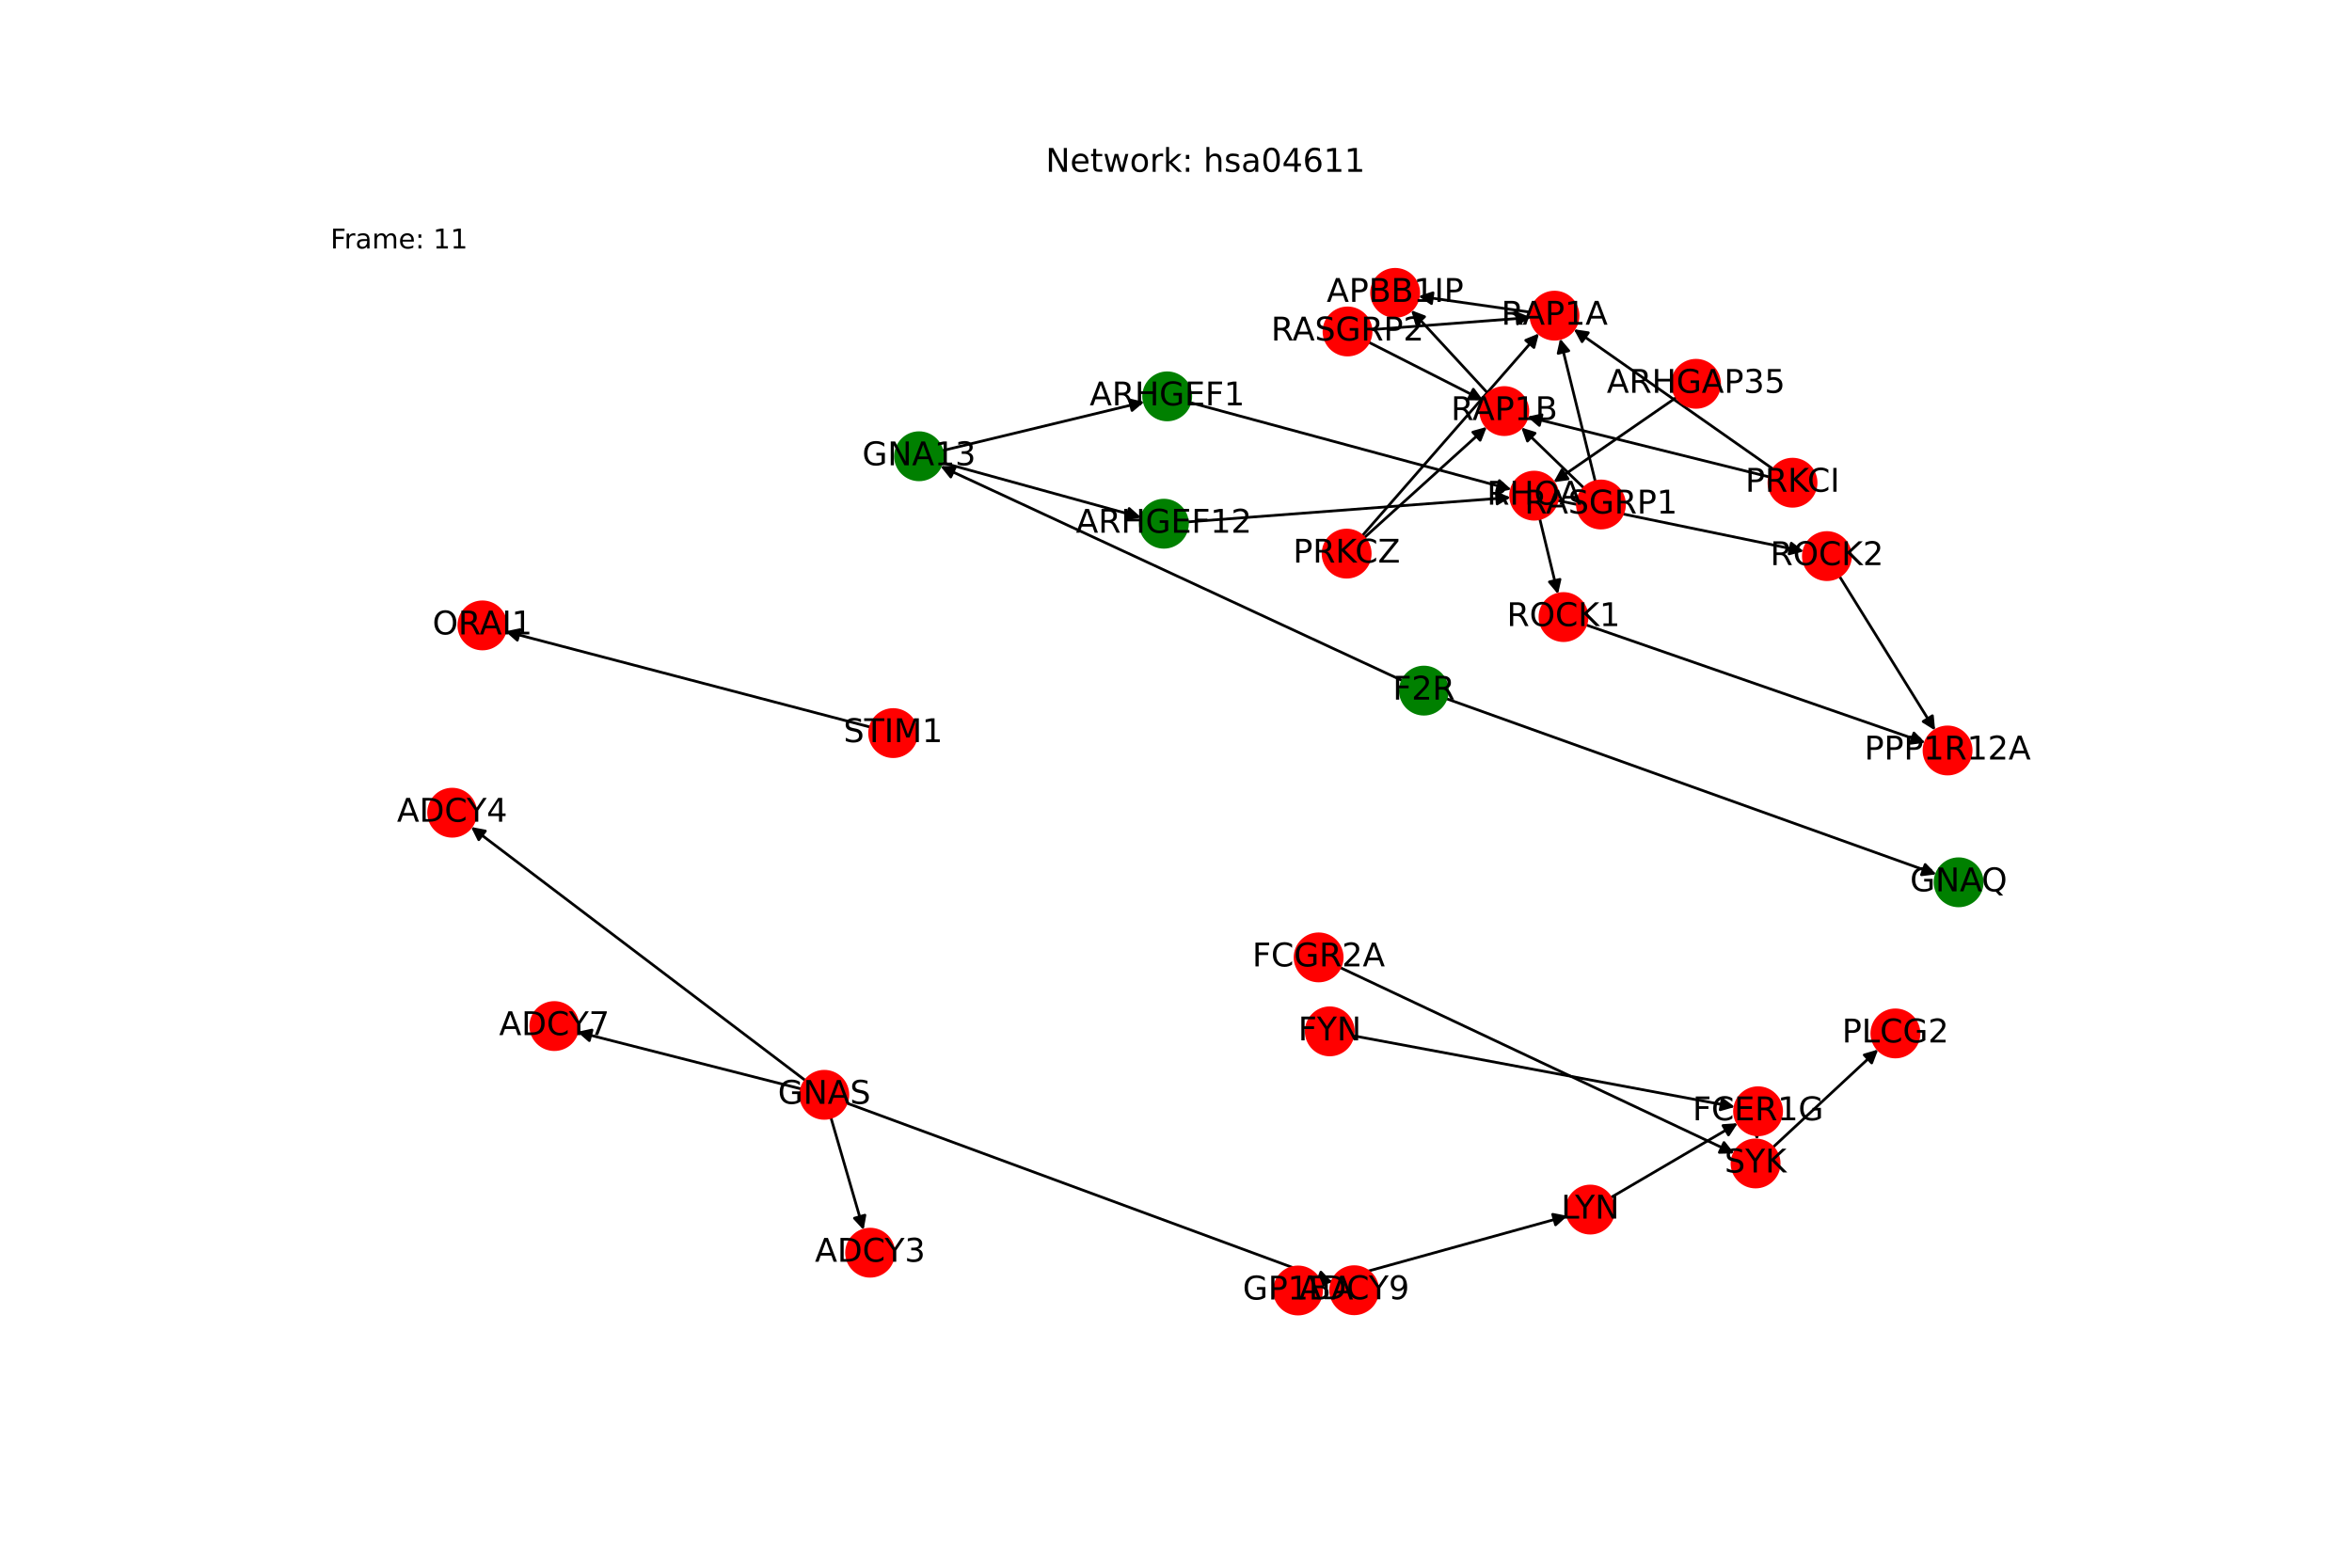 <?xml version="1.0" encoding="utf-8" standalone="no"?>
<!DOCTYPE svg PUBLIC "-//W3C//DTD SVG 1.1//EN"
  "http://www.w3.org/Graphics/SVG/1.1/DTD/svg11.dtd">
<!-- Created with matplotlib (https://matplotlib.org/) -->
<svg height="576pt" version="1.1" viewBox="0 0 864 576" width="864pt" xmlns="http://www.w3.org/2000/svg" xmlns:xlink="http://www.w3.org/1999/xlink">
 <defs>
  <style type="text/css">*{stroke-linecap:butt;stroke-linejoin:round;}</style>
 </defs>
 <g id="figure_1">
  <g id="patch_1">
   <path d="M 0 576 
L 864 576 
L 864 0 
L 0 0 
z
" style="fill:#ffffff;"/>
  </g>
  <g id="axes_1">
   <g id="patch_2">
    <path clip-path="url(#p77ef8eb1f1)" d="M 346.034 165.607 
Q 383.19 156.635 419.26 147.925 
" style="fill:none;stroke:#000000;stroke-linecap:round;"/>
    <path clip-path="url(#p77ef8eb1f1)" d="M 414.902 146.92 
L 419.26 147.925 
L 415.841 150.808 
L 414.902 146.92 
z
" style="stroke:#000000;stroke-linecap:round;"/>
   </g>
   <g id="patch_3">
    <path clip-path="url(#p77ef8eb1f1)" d="M 345.96 169.94 
Q 382.581 180.031 418.125 189.825 
" style="fill:none;stroke:#000000;stroke-linecap:round;"/>
    <path clip-path="url(#p77ef8eb1f1)" d="M 414.8 186.834 
L 418.125 189.825 
L 413.737 190.69 
L 414.8 186.834 
z
" style="stroke:#000000;stroke-linecap:round;"/>
   </g>
   <g id="patch_4">
    <path clip-path="url(#p77ef8eb1f1)" d="M 565.603 190.533 
Q 568.959 204.42 572.053 217.221 
" style="fill:none;stroke:#000000;stroke-linecap:round;"/>
    <path clip-path="url(#p77ef8eb1f1)" d="M 573.058 212.864 
L 572.053 217.221 
L 569.17 213.803 
L 573.058 212.864 
z
" style="stroke:#000000;stroke-linecap:round;"/>
   </g>
   <g id="patch_5">
    <path clip-path="url(#p77ef8eb1f1)" d="M 572.053 183.869 
Q 617.344 193.222 661.541 202.349 
" style="fill:none;stroke:#000000;stroke-linecap:round;"/>
    <path clip-path="url(#p77ef8eb1f1)" d="M 658.028 199.581 
L 661.541 202.349 
L 657.219 203.499 
L 658.028 199.581 
z
" style="stroke:#000000;stroke-linecap:round;"/>
   </g>
   <g id="patch_6">
    <path clip-path="url(#p77ef8eb1f1)" d="M 305.215 410.573 
Q 311.222 431.26 316.916 450.872 
" style="fill:none;stroke:#000000;stroke-linecap:round;"/>
    <path clip-path="url(#p77ef8eb1f1)" d="M 317.722 446.473 
L 316.916 450.872 
L 313.88 447.589 
L 317.722 446.473 
z
" style="stroke:#000000;stroke-linecap:round;"/>
   </g>
   <g id="patch_7">
    <path clip-path="url(#p77ef8eb1f1)" d="M 295.898 397.023 
Q 234.454 350.432 173.901 304.516 
" style="fill:none;stroke:#000000;stroke-linecap:round;"/>
    <path clip-path="url(#p77ef8eb1f1)" d="M 175.879 308.526 
L 173.901 304.516 
L 178.296 305.339 
L 175.879 308.526 
z
" style="stroke:#000000;stroke-linecap:round;"/>
   </g>
   <g id="patch_8">
    <path clip-path="url(#p77ef8eb1f1)" d="M 294.408 400.119 
Q 253.216 389.627 213.107 379.411 
" style="fill:none;stroke:#000000;stroke-linecap:round;"/>
    <path clip-path="url(#p77ef8eb1f1)" d="M 216.489 382.337 
L 213.107 379.411 
L 217.477 378.461 
L 216.489 382.337 
z
" style="stroke:#000000;stroke-linecap:round;"/>
   </g>
   <g id="patch_9">
    <path clip-path="url(#p77ef8eb1f1)" d="M 310.924 405.253 
Q 400.13 438.156 488.287 470.673 
" style="fill:none;stroke:#000000;stroke-linecap:round;"/>
    <path clip-path="url(#p77ef8eb1f1)" d="M 485.226 467.412 
L 488.287 470.673 
L 483.842 471.165 
L 485.226 467.412 
z
" style="stroke:#000000;stroke-linecap:round;"/>
   </g>
   <g id="patch_10">
    <path clip-path="url(#p77ef8eb1f1)" d="M 319.726 267.159 
Q 252.66 249.571 186.675 232.267 
" style="fill:none;stroke:#000000;stroke-linecap:round;"/>
    <path clip-path="url(#p77ef8eb1f1)" d="M 190.037 235.217 
L 186.675 232.267 
L 191.052 231.347 
L 190.037 235.217 
z
" style="stroke:#000000;stroke-linecap:round;"/>
   </g>
   <g id="patch_11">
    <path clip-path="url(#p77ef8eb1f1)" d="M 485.166 471.842 
Q 530.5 459.289 574.757 447.034 
" style="fill:none;stroke:#000000;stroke-linecap:round;"/>
    <path clip-path="url(#p77ef8eb1f1)" d="M 570.368 446.174 
L 574.757 447.034 
L 571.435 450.029 
L 570.368 446.174 
z
" style="stroke:#000000;stroke-linecap:round;"/>
   </g>
   <g id="patch_12">
    <path clip-path="url(#p77ef8eb1f1)" d="M 645.411 416.949 
Q 645.366 417.888 645.375 417.711 
" style="fill:none;stroke:#000000;stroke-linecap:round;"/>
    <path clip-path="url(#p77ef8eb1f1)" d="M 647.563 413.811 
L 645.375 417.711 
L 643.568 413.62 
L 647.563 413.811 
z
" style="stroke:#000000;stroke-linecap:round;"/>
   </g>
   <g id="patch_13">
    <path clip-path="url(#p77ef8eb1f1)" d="M 591.659 440.043 
Q 615.004 426.363 637.384 413.248 
" style="fill:none;stroke:#000000;stroke-linecap:round;"/>
    <path clip-path="url(#p77ef8eb1f1)" d="M 632.922 413.545 
L 637.384 413.248 
L 634.944 416.996 
L 632.922 413.545 
z
" style="stroke:#000000;stroke-linecap:round;"/>
   </g>
   <g id="patch_14">
    <path clip-path="url(#p77ef8eb1f1)" d="M 496.997 380.533 
Q 567.152 393.623 636.209 406.508 
" style="fill:none;stroke:#000000;stroke-linecap:round;"/>
    <path clip-path="url(#p77ef8eb1f1)" d="M 632.643 403.809 
L 636.209 406.508 
L 631.91 407.741 
L 632.643 403.809 
z
" style="stroke:#000000;stroke-linecap:round;"/>
   </g>
   <g id="patch_15">
    <path clip-path="url(#p77ef8eb1f1)" d="M 651.252 421.578 
Q 670.595 403.59 689.119 386.363 
" style="fill:none;stroke:#000000;stroke-linecap:round;"/>
    <path clip-path="url(#p77ef8eb1f1)" d="M 684.827 387.622 
L 689.119 386.363 
L 687.551 390.551 
L 684.827 387.622 
z
" style="stroke:#000000;stroke-linecap:round;"/>
   </g>
   <g id="patch_16">
    <path clip-path="url(#p77ef8eb1f1)" d="M 492.231 355.463 
Q 564.653 389.622 636.063 423.305 
" style="fill:none;stroke:#000000;stroke-linecap:round;"/>
    <path clip-path="url(#p77ef8eb1f1)" d="M 633.299 419.789 
L 636.063 423.305 
L 631.592 423.407 
L 633.299 419.789 
z
" style="stroke:#000000;stroke-linecap:round;"/>
   </g>
   <g id="patch_17">
    <path clip-path="url(#p77ef8eb1f1)" d="M 615.903 145.944 
Q 593.299 161.568 571.615 176.556 
" style="fill:none;stroke:#000000;stroke-linecap:round;"/>
    <path clip-path="url(#p77ef8eb1f1)" d="M 576.043 175.927 
L 571.615 176.556 
L 573.768 172.636 
L 576.043 175.927 
z
" style="stroke:#000000;stroke-linecap:round;"/>
   </g>
   <g id="patch_18">
    <path clip-path="url(#p77ef8eb1f1)" d="M 515.215 250.101 
Q 430.342 210.694 346.483 171.759 
" style="fill:none;stroke:#000000;stroke-linecap:round;"/>
    <path clip-path="url(#p77ef8eb1f1)" d="M 349.269 175.257 
L 346.483 171.759 
L 350.954 171.629 
L 349.269 175.257 
z
" style="stroke:#000000;stroke-linecap:round;"/>
   </g>
   <g id="patch_19">
    <path clip-path="url(#p77ef8eb1f1)" d="M 531.217 256.669 
Q 621.281 288.961 710.291 320.875 
" style="fill:none;stroke:#000000;stroke-linecap:round;"/>
    <path clip-path="url(#p77ef8eb1f1)" d="M 707.201 317.642 
L 710.291 320.875 
L 705.851 321.408 
L 707.201 317.642 
z
" style="stroke:#000000;stroke-linecap:round;"/>
   </g>
   <g id="patch_20">
    <path clip-path="url(#p77ef8eb1f1)" d="M 586.04 176.955 
Q 579.575 150.671 573.376 125.473 
" style="fill:none;stroke:#000000;stroke-linecap:round;"/>
    <path clip-path="url(#p77ef8eb1f1)" d="M 572.389 129.835 
L 573.376 125.473 
L 576.274 128.879 
L 572.389 129.835 
z
" style="stroke:#000000;stroke-linecap:round;"/>
   </g>
   <g id="patch_21">
    <path clip-path="url(#p77ef8eb1f1)" d="M 581.881 179.343 
Q 570.354 168.203 559.631 157.839 
" style="fill:none;stroke:#000000;stroke-linecap:round;"/>
    <path clip-path="url(#p77ef8eb1f1)" d="M 561.117 162.057 
L 559.631 157.839 
L 563.897 159.181 
L 561.117 162.057 
z
" style="stroke:#000000;stroke-linecap:round;"/>
   </g>
   <g id="patch_22">
    <path clip-path="url(#p77ef8eb1f1)" d="M 503.651 121.127 
Q 533.029 118.883 561.292 116.725 
" style="fill:none;stroke:#000000;stroke-linecap:round;"/>
    <path clip-path="url(#p77ef8eb1f1)" d="M 557.152 115.035 
L 561.292 116.725 
L 557.456 119.023 
L 557.152 115.035 
z
" style="stroke:#000000;stroke-linecap:round;"/>
   </g>
   <g id="patch_23">
    <path clip-path="url(#p77ef8eb1f1)" d="M 502.736 125.709 
Q 523.806 136.414 543.879 146.612 
" style="fill:none;stroke:#000000;stroke-linecap:round;"/>
    <path clip-path="url(#p77ef8eb1f1)" d="M 541.219 143.017 
L 543.879 146.612 
L 539.407 146.583 
L 541.219 143.017 
z
" style="stroke:#000000;stroke-linecap:round;"/>
   </g>
   <g id="patch_24">
    <path clip-path="url(#p77ef8eb1f1)" d="M 562.469 114.754 
Q 541.771 111.794 522.181 108.992 
" style="fill:none;stroke:#000000;stroke-linecap:round;"/>
    <path clip-path="url(#p77ef8eb1f1)" d="M 525.857 111.538 
L 522.181 108.992 
L 526.423 107.578 
L 525.857 111.538 
z
" style="stroke:#000000;stroke-linecap:round;"/>
   </g>
   <g id="patch_25">
    <path clip-path="url(#p77ef8eb1f1)" d="M 546.72 144.676 
Q 532.548 129.324 519.134 114.793 
" style="fill:none;stroke:#000000;stroke-linecap:round;"/>
    <path clip-path="url(#p77ef8eb1f1)" d="M 520.378 119.089 
L 519.134 114.793 
L 523.317 116.376 
L 520.378 119.089 
z
" style="stroke:#000000;stroke-linecap:round;"/>
   </g>
   <g id="patch_26">
    <path clip-path="url(#p77ef8eb1f1)" d="M 437.131 147.893 
Q 496.169 163.873 554.128 179.562 
" style="fill:none;stroke:#000000;stroke-linecap:round;"/>
    <path clip-path="url(#p77ef8eb1f1)" d="M 550.79 176.586 
L 554.128 179.562 
L 549.744 180.447 
L 550.79 176.586 
z
" style="stroke:#000000;stroke-linecap:round;"/>
   </g>
   <g id="patch_27">
    <path clip-path="url(#p77ef8eb1f1)" d="M 436.19 191.768 
Q 495.562 187.269 553.82 182.856 
" style="fill:none;stroke:#000000;stroke-linecap:round;"/>
    <path clip-path="url(#p77ef8eb1f1)" d="M 549.681 181.164 
L 553.82 182.856 
L 549.983 185.152 
L 549.681 181.164 
z
" style="stroke:#000000;stroke-linecap:round;"/>
   </g>
   <g id="patch_28">
    <path clip-path="url(#p77ef8eb1f1)" d="M 582.535 229.568 
Q 644.895 251.234 706.198 272.533 
" style="fill:none;stroke:#000000;stroke-linecap:round;"/>
    <path clip-path="url(#p77ef8eb1f1)" d="M 703.076 269.331 
L 706.198 272.533 
L 701.763 273.11 
L 703.076 269.331 
z
" style="stroke:#000000;stroke-linecap:round;"/>
   </g>
   <g id="patch_29">
    <path clip-path="url(#p77ef8eb1f1)" d="M 675.683 211.686 
Q 693.274 240.033 710.276 267.43 
" style="fill:none;stroke:#000000;stroke-linecap:round;"/>
    <path clip-path="url(#p77ef8eb1f1)" d="M 709.867 262.977 
L 710.276 267.43 
L 706.468 265.086 
L 709.867 262.977 
z
" style="stroke:#000000;stroke-linecap:round;"/>
   </g>
   <g id="patch_30">
    <path clip-path="url(#p77ef8eb1f1)" d="M 500.383 196.89 
Q 532.865 159.696 564.611 123.343 
" style="fill:none;stroke:#000000;stroke-linecap:round;"/>
    <path clip-path="url(#p77ef8eb1f1)" d="M 560.473 125.041 
L 564.611 123.343 
L 563.486 127.672 
L 560.473 125.041 
z
" style="stroke:#000000;stroke-linecap:round;"/>
   </g>
   <g id="patch_31">
    <path clip-path="url(#p77ef8eb1f1)" d="M 501.108 197.606 
Q 523.642 177.227 545.347 157.597 
" style="fill:none;stroke:#000000;stroke-linecap:round;"/>
    <path clip-path="url(#p77ef8eb1f1)" d="M 541.038 158.797 
L 545.347 157.597 
L 543.722 161.763 
L 541.038 158.797 
z
" style="stroke:#000000;stroke-linecap:round;"/>
   </g>
   <g id="patch_32">
    <path clip-path="url(#p77ef8eb1f1)" d="M 651.389 172.382 
Q 614.759 146.669 579.045 121.599 
" style="fill:none;stroke:#000000;stroke-linecap:round;"/>
    <path clip-path="url(#p77ef8eb1f1)" d="M 581.169 125.534 
L 579.045 121.599 
L 583.468 122.26 
L 581.169 125.534 
z
" style="stroke:#000000;stroke-linecap:round;"/>
   </g>
   <g id="patch_33">
    <path clip-path="url(#p77ef8eb1f1)" d="M 650.074 175.269 
Q 605.537 164.199 562.085 153.399 
" style="fill:none;stroke:#000000;stroke-linecap:round;"/>
    <path clip-path="url(#p77ef8eb1f1)" d="M 565.484 156.305 
L 562.085 153.399 
L 566.449 152.423 
L 565.484 156.305 
z
" style="stroke:#000000;stroke-linecap:round;"/>
   </g>
   <g id="PathCollection_1">
    <defs>
     <path d="M 0 8.66 
C 2.297 8.66 4.5 7.748 6.124 6.124 
C 7.748 4.5 8.66 2.297 8.66 -0 
C 8.66 -2.297 7.748 -4.5 6.124 -6.124 
C 4.5 -7.748 2.297 -8.66 0 -8.66 
C -2.297 -8.66 -4.5 -7.748 -6.124 -6.124 
C -7.748 -4.5 -8.66 -2.297 -8.66 0 
C -8.66 2.297 -7.748 4.5 -6.124 6.124 
C -4.5 7.748 -2.297 8.66 0 8.66 
z
" id="C0_0_0ff97de769"/>
    </defs>
    <g clip-path="url(#p77ef8eb1f1)">
     <use style="fill:#ff0000;stroke:#ff0000;" x="696.277" xlink:href="#C0_0_0ff97de769" y="379.705"/>
    </g>
    <g clip-path="url(#p77ef8eb1f1)">
     <use style="fill:#ff0000;stroke:#ff0000;" x="512.501" xlink:href="#C0_0_0ff97de769" y="107.607"/>
    </g>
    <g clip-path="url(#p77ef8eb1f1)">
     <use style="fill:#ff0000;stroke:#ff0000;" x="177.213" xlink:href="#C0_0_0ff97de769" y="229.786"/>
    </g>
    <g clip-path="url(#p77ef8eb1f1)">
     <use style="fill:#008000;stroke:#008000;" x="719.494" xlink:href="#C0_0_0ff97de769" y="324.175"/>
    </g>
    <g clip-path="url(#p77ef8eb1f1)">
     <use style="fill:#008000;stroke:#008000;" x="337.613" xlink:href="#C0_0_0ff97de769" y="167.64"/>
    </g>
    <g clip-path="url(#p77ef8eb1f1)">
     <use style="fill:#ff0000;stroke:#ff0000;" x="563.569" xlink:href="#C0_0_0ff97de769" y="182.117"/>
    </g>
    <g clip-path="url(#p77ef8eb1f1)">
     <use style="fill:#ff0000;stroke:#ff0000;" x="302.8" xlink:href="#C0_0_0ff97de769" y="402.256"/>
    </g>
    <g clip-path="url(#p77ef8eb1f1)">
     <use style="fill:#ff0000;stroke:#ff0000;" x="328.102" xlink:href="#C0_0_0ff97de769" y="269.355"/>
    </g>
    <g clip-path="url(#p77ef8eb1f1)">
     <use style="fill:#ff0000;stroke:#ff0000;" x="476.821" xlink:href="#C0_0_0ff97de769" y="474.153"/>
    </g>
    <g clip-path="url(#p77ef8eb1f1)">
     <use style="fill:#ff0000;stroke:#ff0000;" x="645.824" xlink:href="#C0_0_0ff97de769" y="408.302"/>
    </g>
    <g clip-path="url(#p77ef8eb1f1)">
     <use style="fill:#ff0000;stroke:#ff0000;" x="584.183" xlink:href="#C0_0_0ff97de769" y="444.423"/>
    </g>
    <g clip-path="url(#p77ef8eb1f1)">
     <use style="fill:#ff0000;stroke:#ff0000;" x="488.484" xlink:href="#C0_0_0ff97de769" y="378.944"/>
    </g>
    <g clip-path="url(#p77ef8eb1f1)">
     <use style="fill:#ff0000;stroke:#ff0000;" x="644.909" xlink:href="#C0_0_0ff97de769" y="427.477"/>
    </g>
    <g clip-path="url(#p77ef8eb1f1)">
     <use style="fill:#ff0000;stroke:#ff0000;" x="484.396" xlink:href="#C0_0_0ff97de769" y="351.767"/>
    </g>
    <g clip-path="url(#p77ef8eb1f1)">
     <use style="fill:#ff0000;stroke:#ff0000;" x="623.027" xlink:href="#C0_0_0ff97de769" y="141.02"/>
    </g>
    <g clip-path="url(#p77ef8eb1f1)">
     <use style="fill:#008000;stroke:#008000;" x="523.068" xlink:href="#C0_0_0ff97de769" y="253.747"/>
    </g>
    <g clip-path="url(#p77ef8eb1f1)">
     <use style="fill:#ff0000;stroke:#ff0000;" x="588.108" xlink:href="#C0_0_0ff97de769" y="185.361"/>
    </g>
    <g clip-path="url(#p77ef8eb1f1)">
     <use style="fill:#ff0000;stroke:#ff0000;" x="495.015" xlink:href="#C0_0_0ff97de769" y="121.787"/>
    </g>
    <g clip-path="url(#p77ef8eb1f1)">
     <use style="fill:#ff0000;stroke:#ff0000;" x="571.041" xlink:href="#C0_0_0ff97de769" y="115.98"/>
    </g>
    <g clip-path="url(#p77ef8eb1f1)">
     <use style="fill:#ff0000;stroke:#ff0000;" x="552.596" xlink:href="#C0_0_0ff97de769" y="151.041"/>
    </g>
    <g clip-path="url(#p77ef8eb1f1)">
     <use style="fill:#008000;stroke:#008000;" x="428.767" xlink:href="#C0_0_0ff97de769" y="145.629"/>
    </g>
    <g clip-path="url(#p77ef8eb1f1)">
     <use style="fill:#008000;stroke:#008000;" x="427.551" xlink:href="#C0_0_0ff97de769" y="192.422"/>
    </g>
    <g clip-path="url(#p77ef8eb1f1)">
     <use style="fill:#ff0000;stroke:#ff0000;" x="574.35" xlink:href="#C0_0_0ff97de769" y="226.724"/>
    </g>
    <g clip-path="url(#p77ef8eb1f1)">
     <use style="fill:#ff0000;stroke:#ff0000;" x="671.116" xlink:href="#C0_0_0ff97de769" y="204.326"/>
    </g>
    <g clip-path="url(#p77ef8eb1f1)">
     <use style="fill:#ff0000;stroke:#ff0000;" x="715.435" xlink:href="#C0_0_0ff97de769" y="275.742"/>
    </g>
    <g clip-path="url(#p77ef8eb1f1)">
     <use style="fill:#ff0000;stroke:#ff0000;" x="319.644" xlink:href="#C0_0_0ff97de769" y="460.266"/>
    </g>
    <g clip-path="url(#p77ef8eb1f1)">
     <use style="fill:#ff0000;stroke:#ff0000;" x="166.106" xlink:href="#C0_0_0ff97de769" y="298.605"/>
    </g>
    <g clip-path="url(#p77ef8eb1f1)">
     <use style="fill:#ff0000;stroke:#ff0000;" x="203.632" xlink:href="#C0_0_0ff97de769" y="376.998"/>
    </g>
    <g clip-path="url(#p77ef8eb1f1)">
     <use style="fill:#ff0000;stroke:#ff0000;" x="497.462" xlink:href="#C0_0_0ff97de769" y="474.057"/>
    </g>
    <g clip-path="url(#p77ef8eb1f1)">
     <use style="fill:#ff0000;stroke:#ff0000;" x="494.686" xlink:href="#C0_0_0ff97de769" y="203.414"/>
    </g>
    <g clip-path="url(#p77ef8eb1f1)">
     <use style="fill:#ff0000;stroke:#ff0000;" x="658.479" xlink:href="#C0_0_0ff97de769" y="177.358"/>
    </g>
   </g>
   <g id="text_1">
    <g clip-path="url(#p77ef8eb1f1)">
     <!-- PLCG2 -->
     <g transform="translate(676.66 383.016)scale(0.12 -0.12)">
      <defs>
       <path d="M 19.672 64.797 
L 19.672 37.406 
L 32.078 37.406 
Q 38.969 37.406 42.719 40.969 
Q 46.484 44.531 46.484 51.125 
Q 46.484 57.672 42.719 61.234 
Q 38.969 64.797 32.078 64.797 
z
M 9.812 72.906 
L 32.078 72.906 
Q 44.344 72.906 50.609 67.359 
Q 56.891 61.812 56.891 51.125 
Q 56.891 40.328 50.609 34.812 
Q 44.344 29.297 32.078 29.297 
L 19.672 29.297 
L 19.672 0 
L 9.812 0 
z
" id="DejaVuSans-80"/>
       <path d="M 9.812 72.906 
L 19.672 72.906 
L 19.672 8.297 
L 55.172 8.297 
L 55.172 0 
L 9.812 0 
z
" id="DejaVuSans-76"/>
       <path d="M 64.406 67.281 
L 64.406 56.891 
Q 59.422 61.531 53.781 63.812 
Q 48.141 66.109 41.797 66.109 
Q 29.297 66.109 22.656 58.469 
Q 16.016 50.828 16.016 36.375 
Q 16.016 21.969 22.656 14.328 
Q 29.297 6.688 41.797 6.688 
Q 48.141 6.688 53.781 8.984 
Q 59.422 11.281 64.406 15.922 
L 64.406 5.609 
Q 59.234 2.094 53.438 0.328 
Q 47.656 -1.422 41.219 -1.422 
Q 24.656 -1.422 15.125 8.703 
Q 5.609 18.844 5.609 36.375 
Q 5.609 53.953 15.125 64.078 
Q 24.656 74.219 41.219 74.219 
Q 47.75 74.219 53.531 72.484 
Q 59.328 70.75 64.406 67.281 
z
" id="DejaVuSans-67"/>
       <path d="M 59.516 10.406 
L 59.516 29.984 
L 43.406 29.984 
L 43.406 38.094 
L 69.281 38.094 
L 69.281 6.781 
Q 63.578 2.734 56.688 0.656 
Q 49.812 -1.422 42 -1.422 
Q 24.906 -1.422 15.25 8.562 
Q 5.609 18.562 5.609 36.375 
Q 5.609 54.25 15.25 64.234 
Q 24.906 74.219 42 74.219 
Q 49.125 74.219 55.547 72.453 
Q 61.969 70.703 67.391 67.281 
L 67.391 56.781 
Q 61.922 61.422 55.766 63.766 
Q 49.609 66.109 42.828 66.109 
Q 29.438 66.109 22.719 58.641 
Q 16.016 51.172 16.016 36.375 
Q 16.016 21.625 22.719 14.156 
Q 29.438 6.688 42.828 6.688 
Q 48.047 6.688 52.141 7.594 
Q 56.25 8.5 59.516 10.406 
z
" id="DejaVuSans-71"/>
       <path d="M 19.188 8.297 
L 53.609 8.297 
L 53.609 0 
L 7.328 0 
L 7.328 8.297 
Q 12.938 14.109 22.625 23.891 
Q 32.328 33.688 34.812 36.531 
Q 39.547 41.844 41.422 45.531 
Q 43.312 49.219 43.312 52.781 
Q 43.312 58.594 39.234 62.25 
Q 35.156 65.922 28.609 65.922 
Q 23.969 65.922 18.812 64.312 
Q 13.672 62.703 7.812 59.422 
L 7.812 69.391 
Q 13.766 71.781 18.938 73 
Q 24.125 74.219 28.422 74.219 
Q 39.75 74.219 46.484 68.547 
Q 53.219 62.891 53.219 53.422 
Q 53.219 48.922 51.531 44.891 
Q 49.859 40.875 45.406 35.406 
Q 44.188 33.984 37.641 27.219 
Q 31.109 20.453 19.188 8.297 
z
" id="DejaVuSans-50"/>
      </defs>
      <use xlink:href="#DejaVuSans-80"/>
      <use x="60.303" xlink:href="#DejaVuSans-76"/>
      <use x="116.016" xlink:href="#DejaVuSans-67"/>
      <use x="185.84" xlink:href="#DejaVuSans-71"/>
      <use x="263.33" xlink:href="#DejaVuSans-50"/>
     </g>
    </g>
   </g>
   <g id="text_2">
    <g clip-path="url(#p77ef8eb1f1)">
     <!-- APBB1IP -->
     <g transform="translate(487.34 110.919)scale(0.12 -0.12)">
      <defs>
       <path d="M 34.188 63.188 
L 20.797 26.906 
L 47.609 26.906 
z
M 28.609 72.906 
L 39.797 72.906 
L 67.578 0 
L 57.328 0 
L 50.688 18.703 
L 17.828 18.703 
L 11.188 0 
L 0.781 0 
z
" id="DejaVuSans-65"/>
       <path d="M 19.672 34.812 
L 19.672 8.109 
L 35.5 8.109 
Q 43.453 8.109 47.281 11.406 
Q 51.125 14.703 51.125 21.484 
Q 51.125 28.328 47.281 31.562 
Q 43.453 34.812 35.5 34.812 
z
M 19.672 64.797 
L 19.672 42.828 
L 34.281 42.828 
Q 41.5 42.828 45.031 45.531 
Q 48.578 48.25 48.578 53.812 
Q 48.578 59.328 45.031 62.062 
Q 41.5 64.797 34.281 64.797 
z
M 9.812 72.906 
L 35.016 72.906 
Q 46.297 72.906 52.391 68.219 
Q 58.5 63.531 58.5 54.891 
Q 58.5 48.188 55.375 44.234 
Q 52.25 40.281 46.188 39.312 
Q 53.469 37.75 57.5 32.781 
Q 61.531 27.828 61.531 20.406 
Q 61.531 10.641 54.891 5.312 
Q 48.25 0 35.984 0 
L 9.812 0 
z
" id="DejaVuSans-66"/>
       <path d="M 12.406 8.297 
L 28.516 8.297 
L 28.516 63.922 
L 10.984 60.406 
L 10.984 69.391 
L 28.422 72.906 
L 38.281 72.906 
L 38.281 8.297 
L 54.391 8.297 
L 54.391 0 
L 12.406 0 
z
" id="DejaVuSans-49"/>
       <path d="M 9.812 72.906 
L 19.672 72.906 
L 19.672 0 
L 9.812 0 
z
" id="DejaVuSans-73"/>
      </defs>
      <use xlink:href="#DejaVuSans-65"/>
      <use x="68.408" xlink:href="#DejaVuSans-80"/>
      <use x="128.711" xlink:href="#DejaVuSans-66"/>
      <use x="197.314" xlink:href="#DejaVuSans-66"/>
      <use x="265.918" xlink:href="#DejaVuSans-49"/>
      <use x="329.541" xlink:href="#DejaVuSans-73"/>
      <use x="359.033" xlink:href="#DejaVuSans-80"/>
     </g>
    </g>
   </g>
   <g id="text_3">
    <g clip-path="url(#p77ef8eb1f1)">
     <!-- ORAI1 -->
     <g transform="translate(158.869 233.097)scale(0.12 -0.12)">
      <defs>
       <path d="M 39.406 66.219 
Q 28.656 66.219 22.328 58.203 
Q 16.016 50.203 16.016 36.375 
Q 16.016 22.609 22.328 14.594 
Q 28.656 6.594 39.406 6.594 
Q 50.141 6.594 56.422 14.594 
Q 62.703 22.609 62.703 36.375 
Q 62.703 50.203 56.422 58.203 
Q 50.141 66.219 39.406 66.219 
z
M 39.406 74.219 
Q 54.734 74.219 63.906 63.938 
Q 73.094 53.656 73.094 36.375 
Q 73.094 19.141 63.906 8.859 
Q 54.734 -1.422 39.406 -1.422 
Q 24.031 -1.422 14.812 8.828 
Q 5.609 19.094 5.609 36.375 
Q 5.609 53.656 14.812 63.938 
Q 24.031 74.219 39.406 74.219 
z
" id="DejaVuSans-79"/>
       <path d="M 44.391 34.188 
Q 47.562 33.109 50.562 29.594 
Q 53.562 26.078 56.594 19.922 
L 66.609 0 
L 56 0 
L 46.688 18.703 
Q 43.062 26.031 39.672 28.422 
Q 36.281 30.812 30.422 30.812 
L 19.672 30.812 
L 19.672 0 
L 9.812 0 
L 9.812 72.906 
L 32.078 72.906 
Q 44.578 72.906 50.734 67.672 
Q 56.891 62.453 56.891 51.906 
Q 56.891 45.016 53.688 40.469 
Q 50.484 35.938 44.391 34.188 
z
M 19.672 64.797 
L 19.672 38.922 
L 32.078 38.922 
Q 39.203 38.922 42.844 42.219 
Q 46.484 45.516 46.484 51.906 
Q 46.484 58.297 42.844 61.547 
Q 39.203 64.797 32.078 64.797 
z
" id="DejaVuSans-82"/>
      </defs>
      <use xlink:href="#DejaVuSans-79"/>
      <use x="78.711" xlink:href="#DejaVuSans-82"/>
      <use x="144.193" xlink:href="#DejaVuSans-65"/>
      <use x="212.602" xlink:href="#DejaVuSans-73"/>
      <use x="242.094" xlink:href="#DejaVuSans-49"/>
     </g>
    </g>
   </g>
   <g id="text_4">
    <g clip-path="url(#p77ef8eb1f1)">
     <!-- GNAQ -->
     <g transform="translate(701.634 327.486)scale(0.12 -0.12)">
      <defs>
       <path d="M 9.812 72.906 
L 23.094 72.906 
L 55.422 11.922 
L 55.422 72.906 
L 64.984 72.906 
L 64.984 0 
L 51.703 0 
L 19.391 60.984 
L 19.391 0 
L 9.812 0 
z
" id="DejaVuSans-78"/>
       <path d="M 39.406 66.219 
Q 28.656 66.219 22.328 58.203 
Q 16.016 50.203 16.016 36.375 
Q 16.016 22.609 22.328 14.594 
Q 28.656 6.594 39.406 6.594 
Q 50.141 6.594 56.422 14.594 
Q 62.703 22.609 62.703 36.375 
Q 62.703 50.203 56.422 58.203 
Q 50.141 66.219 39.406 66.219 
z
M 53.219 1.312 
L 66.219 -12.891 
L 54.297 -12.891 
L 43.5 -1.219 
Q 41.891 -1.312 41.031 -1.359 
Q 40.188 -1.422 39.406 -1.422 
Q 24.031 -1.422 14.812 8.859 
Q 5.609 19.141 5.609 36.375 
Q 5.609 53.656 14.812 63.938 
Q 24.031 74.219 39.406 74.219 
Q 54.734 74.219 63.906 63.938 
Q 73.094 53.656 73.094 36.375 
Q 73.094 23.688 67.984 14.641 
Q 62.891 5.609 53.219 1.312 
z
" id="DejaVuSans-81"/>
      </defs>
      <use xlink:href="#DejaVuSans-71"/>
      <use x="77.49" xlink:href="#DejaVuSans-78"/>
      <use x="152.295" xlink:href="#DejaVuSans-65"/>
      <use x="218.953" xlink:href="#DejaVuSans-81"/>
     </g>
    </g>
   </g>
   <g id="text_5">
    <g clip-path="url(#p77ef8eb1f1)">
     <!-- GNA13 -->
     <g transform="translate(316.736 170.951)scale(0.12 -0.12)">
      <defs>
       <path d="M 40.578 39.312 
Q 47.656 37.797 51.625 33 
Q 55.609 28.219 55.609 21.188 
Q 55.609 10.406 48.188 4.484 
Q 40.766 -1.422 27.094 -1.422 
Q 22.516 -1.422 17.656 -0.516 
Q 12.797 0.391 7.625 2.203 
L 7.625 11.719 
Q 11.719 9.328 16.594 8.109 
Q 21.484 6.891 26.812 6.891 
Q 36.078 6.891 40.938 10.547 
Q 45.797 14.203 45.797 21.188 
Q 45.797 27.641 41.281 31.266 
Q 36.766 34.906 28.719 34.906 
L 20.219 34.906 
L 20.219 43.016 
L 29.109 43.016 
Q 36.375 43.016 40.234 45.922 
Q 44.094 48.828 44.094 54.297 
Q 44.094 59.906 40.109 62.906 
Q 36.141 65.922 28.719 65.922 
Q 24.656 65.922 20.016 65.031 
Q 15.375 64.156 9.812 62.312 
L 9.812 71.094 
Q 15.438 72.656 20.344 73.438 
Q 25.25 74.219 29.594 74.219 
Q 40.828 74.219 47.359 69.109 
Q 53.906 64.016 53.906 55.328 
Q 53.906 49.266 50.438 45.094 
Q 46.969 40.922 40.578 39.312 
z
" id="DejaVuSans-51"/>
      </defs>
      <use xlink:href="#DejaVuSans-71"/>
      <use x="77.49" xlink:href="#DejaVuSans-78"/>
      <use x="152.295" xlink:href="#DejaVuSans-65"/>
      <use x="220.703" xlink:href="#DejaVuSans-49"/>
      <use x="284.326" xlink:href="#DejaVuSans-51"/>
     </g>
    </g>
   </g>
   <g id="text_6">
    <g clip-path="url(#p77ef8eb1f1)">
     <!-- RHOA -->
     <g transform="translate(546.165 185.428)scale(0.12 -0.12)">
      <defs>
       <path d="M 9.812 72.906 
L 19.672 72.906 
L 19.672 43.016 
L 55.516 43.016 
L 55.516 72.906 
L 65.375 72.906 
L 65.375 0 
L 55.516 0 
L 55.516 34.719 
L 19.672 34.719 
L 19.672 0 
L 9.812 0 
z
" id="DejaVuSans-72"/>
      </defs>
      <use xlink:href="#DejaVuSans-82"/>
      <use x="69.482" xlink:href="#DejaVuSans-72"/>
      <use x="144.678" xlink:href="#DejaVuSans-79"/>
      <use x="221.639" xlink:href="#DejaVuSans-65"/>
     </g>
    </g>
   </g>
   <g id="text_7">
    <g clip-path="url(#p77ef8eb1f1)">
     <!-- GNAS -->
     <g transform="translate(285.749 405.568)scale(0.12 -0.12)">
      <defs>
       <path d="M 53.516 70.516 
L 53.516 60.891 
Q 47.906 63.578 42.922 64.891 
Q 37.938 66.219 33.297 66.219 
Q 25.25 66.219 20.875 63.094 
Q 16.5 59.969 16.5 54.203 
Q 16.5 49.359 19.406 46.891 
Q 22.312 44.438 30.422 42.922 
L 36.375 41.703 
Q 47.406 39.594 52.656 34.297 
Q 57.906 29 57.906 20.125 
Q 57.906 9.516 50.797 4.047 
Q 43.703 -1.422 29.984 -1.422 
Q 24.812 -1.422 18.969 -0.25 
Q 13.141 0.922 6.891 3.219 
L 6.891 13.375 
Q 12.891 10.016 18.656 8.297 
Q 24.422 6.594 29.984 6.594 
Q 38.422 6.594 43.016 9.906 
Q 47.609 13.234 47.609 19.391 
Q 47.609 24.75 44.312 27.781 
Q 41.016 30.812 33.5 32.328 
L 27.484 33.5 
Q 16.453 35.688 11.516 40.375 
Q 6.594 45.062 6.594 53.422 
Q 6.594 63.094 13.406 68.656 
Q 20.219 74.219 32.172 74.219 
Q 37.312 74.219 42.625 73.281 
Q 47.953 72.359 53.516 70.516 
z
" id="DejaVuSans-83"/>
      </defs>
      <use xlink:href="#DejaVuSans-71"/>
      <use x="77.49" xlink:href="#DejaVuSans-78"/>
      <use x="152.295" xlink:href="#DejaVuSans-65"/>
      <use x="220.703" xlink:href="#DejaVuSans-83"/>
     </g>
    </g>
   </g>
   <g id="text_8">
    <g clip-path="url(#p77ef8eb1f1)">
     <!-- STIM1 -->
     <g transform="translate(309.864 272.666)scale(0.12 -0.12)">
      <defs>
       <path d="M -0.297 72.906 
L 61.375 72.906 
L 61.375 64.594 
L 35.5 64.594 
L 35.5 0 
L 25.594 0 
L 25.594 64.594 
L -0.297 64.594 
z
" id="DejaVuSans-84"/>
       <path d="M 9.812 72.906 
L 24.516 72.906 
L 43.109 23.297 
L 61.812 72.906 
L 76.516 72.906 
L 76.516 0 
L 66.891 0 
L 66.891 64.016 
L 48.094 14.016 
L 38.188 14.016 
L 19.391 64.016 
L 19.391 0 
L 9.812 0 
z
" id="DejaVuSans-77"/>
      </defs>
      <use xlink:href="#DejaVuSans-83"/>
      <use x="63.477" xlink:href="#DejaVuSans-84"/>
      <use x="124.561" xlink:href="#DejaVuSans-73"/>
      <use x="154.053" xlink:href="#DejaVuSans-77"/>
      <use x="240.332" xlink:href="#DejaVuSans-49"/>
     </g>
    </g>
   </g>
   <g id="text_9">
    <g clip-path="url(#p77ef8eb1f1)">
     <!-- GP1BA -->
     <g transform="translate(456.516 477.464)scale(0.12 -0.12)">
      <use xlink:href="#DejaVuSans-71"/>
      <use x="77.49" xlink:href="#DejaVuSans-80"/>
      <use x="137.793" xlink:href="#DejaVuSans-49"/>
      <use x="201.416" xlink:href="#DejaVuSans-66"/>
      <use x="270.02" xlink:href="#DejaVuSans-65"/>
     </g>
    </g>
   </g>
   <g id="text_10">
    <g clip-path="url(#p77ef8eb1f1)">
     <!-- FCER1G -->
     <g transform="translate(621.756 411.614)scale(0.12 -0.12)">
      <defs>
       <path d="M 9.812 72.906 
L 51.703 72.906 
L 51.703 64.594 
L 19.672 64.594 
L 19.672 43.109 
L 48.578 43.109 
L 48.578 34.812 
L 19.672 34.812 
L 19.672 0 
L 9.812 0 
z
" id="DejaVuSans-70"/>
       <path d="M 9.812 72.906 
L 55.906 72.906 
L 55.906 64.594 
L 19.672 64.594 
L 19.672 43.016 
L 54.391 43.016 
L 54.391 34.719 
L 19.672 34.719 
L 19.672 8.297 
L 56.781 8.297 
L 56.781 0 
L 9.812 0 
z
" id="DejaVuSans-69"/>
      </defs>
      <use xlink:href="#DejaVuSans-70"/>
      <use x="57.52" xlink:href="#DejaVuSans-67"/>
      <use x="127.344" xlink:href="#DejaVuSans-69"/>
      <use x="190.527" xlink:href="#DejaVuSans-82"/>
      <use x="260.01" xlink:href="#DejaVuSans-49"/>
      <use x="323.633" xlink:href="#DejaVuSans-71"/>
     </g>
    </g>
   </g>
   <g id="text_11">
    <g clip-path="url(#p77ef8eb1f1)">
     <!-- LYN -->
     <g transform="translate(573.482 447.735)scale(0.12 -0.12)">
      <defs>
       <path d="M -0.203 72.906 
L 10.406 72.906 
L 30.609 42.922 
L 50.688 72.906 
L 61.281 72.906 
L 35.5 34.719 
L 35.5 0 
L 25.594 0 
L 25.594 34.719 
z
" id="DejaVuSans-89"/>
      </defs>
      <use xlink:href="#DejaVuSans-76"/>
      <use x="42.463" xlink:href="#DejaVuSans-89"/>
      <use x="103.547" xlink:href="#DejaVuSans-78"/>
     </g>
    </g>
   </g>
   <g id="text_12">
    <g clip-path="url(#p77ef8eb1f1)">
     <!-- FYN -->
     <g transform="translate(476.879 382.255)scale(0.12 -0.12)">
      <use xlink:href="#DejaVuSans-70"/>
      <use x="57.52" xlink:href="#DejaVuSans-89"/>
      <use x="118.604" xlink:href="#DejaVuSans-78"/>
     </g>
    </g>
   </g>
   <g id="text_13">
    <g clip-path="url(#p77ef8eb1f1)">
     <!-- SYK -->
     <g transform="translate(633.501 430.788)scale(0.12 -0.12)">
      <defs>
       <path d="M 9.812 72.906 
L 19.672 72.906 
L 19.672 42.094 
L 52.391 72.906 
L 65.094 72.906 
L 28.906 38.922 
L 67.672 0 
L 54.688 0 
L 19.672 35.109 
L 19.672 0 
L 9.812 0 
z
" id="DejaVuSans-75"/>
      </defs>
      <use xlink:href="#DejaVuSans-83"/>
      <use x="63.477" xlink:href="#DejaVuSans-89"/>
      <use x="124.561" xlink:href="#DejaVuSans-75"/>
     </g>
    </g>
   </g>
   <g id="text_14">
    <g clip-path="url(#p77ef8eb1f1)">
     <!-- FCGR2A -->
     <g transform="translate(460.015 355.079)scale(0.12 -0.12)">
      <use xlink:href="#DejaVuSans-70"/>
      <use x="57.52" xlink:href="#DejaVuSans-67"/>
      <use x="127.344" xlink:href="#DejaVuSans-71"/>
      <use x="204.834" xlink:href="#DejaVuSans-82"/>
      <use x="274.316" xlink:href="#DejaVuSans-50"/>
      <use x="337.939" xlink:href="#DejaVuSans-65"/>
     </g>
    </g>
   </g>
   <g id="text_15">
    <g clip-path="url(#p77ef8eb1f1)">
     <!-- ARHGAP35 -->
     <g transform="translate(590.235 144.331)scale(0.12 -0.12)">
      <defs>
       <path d="M 10.797 72.906 
L 49.516 72.906 
L 49.516 64.594 
L 19.828 64.594 
L 19.828 46.734 
Q 21.969 47.469 24.109 47.828 
Q 26.266 48.188 28.422 48.188 
Q 40.625 48.188 47.75 41.5 
Q 54.891 34.812 54.891 23.391 
Q 54.891 11.625 47.562 5.094 
Q 40.234 -1.422 26.906 -1.422 
Q 22.312 -1.422 17.547 -0.641 
Q 12.797 0.141 7.719 1.703 
L 7.719 11.625 
Q 12.109 9.234 16.797 8.062 
Q 21.484 6.891 26.703 6.891 
Q 35.156 6.891 40.078 11.328 
Q 45.016 15.766 45.016 23.391 
Q 45.016 31 40.078 35.438 
Q 35.156 39.891 26.703 39.891 
Q 22.75 39.891 18.812 39.016 
Q 14.891 38.141 10.797 36.281 
z
" id="DejaVuSans-53"/>
      </defs>
      <use xlink:href="#DejaVuSans-65"/>
      <use x="68.408" xlink:href="#DejaVuSans-82"/>
      <use x="137.891" xlink:href="#DejaVuSans-72"/>
      <use x="213.086" xlink:href="#DejaVuSans-71"/>
      <use x="290.576" xlink:href="#DejaVuSans-65"/>
      <use x="358.984" xlink:href="#DejaVuSans-80"/>
      <use x="419.287" xlink:href="#DejaVuSans-51"/>
      <use x="482.91" xlink:href="#DejaVuSans-53"/>
     </g>
    </g>
   </g>
   <g id="text_16">
    <g clip-path="url(#p77ef8eb1f1)">
     <!-- F2R -->
     <g transform="translate(511.63 257.059)scale(0.12 -0.12)">
      <use xlink:href="#DejaVuSans-70"/>
      <use x="57.52" xlink:href="#DejaVuSans-50"/>
      <use x="121.143" xlink:href="#DejaVuSans-82"/>
     </g>
    </g>
   </g>
   <g id="text_17">
    <g clip-path="url(#p77ef8eb1f1)">
     <!-- RASGRP1 -->
     <g transform="translate(560.012 188.672)scale(0.12 -0.12)">
      <use xlink:href="#DejaVuSans-82"/>
      <use x="65.482" xlink:href="#DejaVuSans-65"/>
      <use x="133.891" xlink:href="#DejaVuSans-83"/>
      <use x="197.367" xlink:href="#DejaVuSans-71"/>
      <use x="274.857" xlink:href="#DejaVuSans-82"/>
      <use x="344.34" xlink:href="#DejaVuSans-80"/>
      <use x="404.643" xlink:href="#DejaVuSans-49"/>
     </g>
    </g>
   </g>
   <g id="text_18">
    <g clip-path="url(#p77ef8eb1f1)">
     <!-- RASGRP2 -->
     <g transform="translate(466.919 125.098)scale(0.12 -0.12)">
      <use xlink:href="#DejaVuSans-82"/>
      <use x="65.482" xlink:href="#DejaVuSans-65"/>
      <use x="133.891" xlink:href="#DejaVuSans-83"/>
      <use x="197.367" xlink:href="#DejaVuSans-71"/>
      <use x="274.857" xlink:href="#DejaVuSans-82"/>
      <use x="344.34" xlink:href="#DejaVuSans-80"/>
      <use x="404.643" xlink:href="#DejaVuSans-50"/>
     </g>
    </g>
   </g>
   <g id="text_19">
    <g clip-path="url(#p77ef8eb1f1)">
     <!-- RAP1A -->
     <g transform="translate(551.468 119.291)scale(0.12 -0.12)">
      <use xlink:href="#DejaVuSans-82"/>
      <use x="65.482" xlink:href="#DejaVuSans-65"/>
      <use x="133.891" xlink:href="#DejaVuSans-80"/>
      <use x="194.193" xlink:href="#DejaVuSans-49"/>
      <use x="257.816" xlink:href="#DejaVuSans-65"/>
     </g>
    </g>
   </g>
   <g id="text_20">
    <g clip-path="url(#p77ef8eb1f1)">
     <!-- RAP1B -->
     <g transform="translate(533.011 154.352)scale(0.12 -0.12)">
      <use xlink:href="#DejaVuSans-82"/>
      <use x="65.482" xlink:href="#DejaVuSans-65"/>
      <use x="133.891" xlink:href="#DejaVuSans-80"/>
      <use x="194.193" xlink:href="#DejaVuSans-49"/>
      <use x="257.816" xlink:href="#DejaVuSans-66"/>
     </g>
    </g>
   </g>
   <g id="text_21">
    <g clip-path="url(#p77ef8eb1f1)">
     <!-- ARHGEF1 -->
     <g transform="translate(400.273 148.94)scale(0.12 -0.12)">
      <use xlink:href="#DejaVuSans-65"/>
      <use x="68.408" xlink:href="#DejaVuSans-82"/>
      <use x="137.891" xlink:href="#DejaVuSans-72"/>
      <use x="213.086" xlink:href="#DejaVuSans-71"/>
      <use x="290.576" xlink:href="#DejaVuSans-69"/>
      <use x="353.76" xlink:href="#DejaVuSans-70"/>
      <use x="411.279" xlink:href="#DejaVuSans-49"/>
     </g>
    </g>
   </g>
   <g id="text_22">
    <g clip-path="url(#p77ef8eb1f1)">
     <!-- ARHGEF12 -->
     <g transform="translate(395.24 195.733)scale(0.12 -0.12)">
      <use xlink:href="#DejaVuSans-65"/>
      <use x="68.408" xlink:href="#DejaVuSans-82"/>
      <use x="137.891" xlink:href="#DejaVuSans-72"/>
      <use x="213.086" xlink:href="#DejaVuSans-71"/>
      <use x="290.576" xlink:href="#DejaVuSans-69"/>
      <use x="353.76" xlink:href="#DejaVuSans-70"/>
      <use x="411.279" xlink:href="#DejaVuSans-49"/>
      <use x="474.902" xlink:href="#DejaVuSans-50"/>
     </g>
    </g>
   </g>
   <g id="text_23">
    <g clip-path="url(#p77ef8eb1f1)">
     <!-- ROCK1 -->
     <g transform="translate(553.516 230.036)scale(0.12 -0.12)">
      <use xlink:href="#DejaVuSans-82"/>
      <use x="69.482" xlink:href="#DejaVuSans-79"/>
      <use x="148.193" xlink:href="#DejaVuSans-67"/>
      <use x="218.018" xlink:href="#DejaVuSans-75"/>
      <use x="283.594" xlink:href="#DejaVuSans-49"/>
     </g>
    </g>
   </g>
   <g id="text_24">
    <g clip-path="url(#p77ef8eb1f1)">
     <!-- ROCK2 -->
     <g transform="translate(650.282 207.637)scale(0.12 -0.12)">
      <use xlink:href="#DejaVuSans-82"/>
      <use x="69.482" xlink:href="#DejaVuSans-79"/>
      <use x="148.193" xlink:href="#DejaVuSans-67"/>
      <use x="218.018" xlink:href="#DejaVuSans-75"/>
      <use x="283.594" xlink:href="#DejaVuSans-50"/>
     </g>
    </g>
   </g>
   <g id="text_25">
    <g clip-path="url(#p77ef8eb1f1)">
     <!-- PPP1R12A -->
     <g transform="translate(684.855 279.054)scale(0.12 -0.12)">
      <use xlink:href="#DejaVuSans-80"/>
      <use x="60.303" xlink:href="#DejaVuSans-80"/>
      <use x="120.605" xlink:href="#DejaVuSans-80"/>
      <use x="180.908" xlink:href="#DejaVuSans-49"/>
      <use x="244.531" xlink:href="#DejaVuSans-82"/>
      <use x="314.014" xlink:href="#DejaVuSans-49"/>
      <use x="377.637" xlink:href="#DejaVuSans-50"/>
      <use x="441.26" xlink:href="#DejaVuSans-65"/>
     </g>
    </g>
   </g>
   <g id="text_26">
    <g clip-path="url(#p77ef8eb1f1)">
     <!-- ADCY3 -->
     <g transform="translate(299.353 463.577)scale(0.12 -0.12)">
      <defs>
       <path d="M 19.672 64.797 
L 19.672 8.109 
L 31.594 8.109 
Q 46.688 8.109 53.688 14.938 
Q 60.688 21.781 60.688 36.531 
Q 60.688 51.172 53.688 57.984 
Q 46.688 64.797 31.594 64.797 
z
M 9.812 72.906 
L 30.078 72.906 
Q 51.266 72.906 61.172 64.094 
Q 71.094 55.281 71.094 36.531 
Q 71.094 17.672 61.125 8.828 
Q 51.172 0 30.078 0 
L 9.812 0 
z
" id="DejaVuSans-68"/>
      </defs>
      <use xlink:href="#DejaVuSans-65"/>
      <use x="68.408" xlink:href="#DejaVuSans-68"/>
      <use x="145.41" xlink:href="#DejaVuSans-67"/>
      <use x="213.484" xlink:href="#DejaVuSans-89"/>
      <use x="274.568" xlink:href="#DejaVuSans-51"/>
     </g>
    </g>
   </g>
   <g id="text_27">
    <g clip-path="url(#p77ef8eb1f1)">
     <!-- ADCY4 -->
     <g transform="translate(145.815 301.917)scale(0.12 -0.12)">
      <defs>
       <path d="M 37.797 64.312 
L 12.891 25.391 
L 37.797 25.391 
z
M 35.203 72.906 
L 47.609 72.906 
L 47.609 25.391 
L 58.016 25.391 
L 58.016 17.188 
L 47.609 17.188 
L 47.609 0 
L 37.797 0 
L 37.797 17.188 
L 4.891 17.188 
L 4.891 26.703 
z
" id="DejaVuSans-52"/>
      </defs>
      <use xlink:href="#DejaVuSans-65"/>
      <use x="68.408" xlink:href="#DejaVuSans-68"/>
      <use x="145.41" xlink:href="#DejaVuSans-67"/>
      <use x="213.484" xlink:href="#DejaVuSans-89"/>
      <use x="274.568" xlink:href="#DejaVuSans-52"/>
     </g>
    </g>
   </g>
   <g id="text_28">
    <g clip-path="url(#p77ef8eb1f1)">
     <!-- ADCY7 -->
     <g transform="translate(183.341 380.31)scale(0.12 -0.12)">
      <defs>
       <path d="M 8.203 72.906 
L 55.078 72.906 
L 55.078 68.703 
L 28.609 0 
L 18.312 0 
L 43.219 64.594 
L 8.203 64.594 
z
" id="DejaVuSans-55"/>
      </defs>
      <use xlink:href="#DejaVuSans-65"/>
      <use x="68.408" xlink:href="#DejaVuSans-68"/>
      <use x="145.41" xlink:href="#DejaVuSans-67"/>
      <use x="213.484" xlink:href="#DejaVuSans-89"/>
      <use x="274.568" xlink:href="#DejaVuSans-55"/>
     </g>
    </g>
   </g>
   <g id="text_29">
    <g clip-path="url(#p77ef8eb1f1)">
     <!-- ADCY9 -->
     <g transform="translate(477.171 477.369)scale(0.12 -0.12)">
      <defs>
       <path d="M 10.984 1.516 
L 10.984 10.5 
Q 14.703 8.734 18.5 7.812 
Q 22.312 6.891 25.984 6.891 
Q 35.75 6.891 40.891 13.453 
Q 46.047 20.016 46.781 33.406 
Q 43.953 29.203 39.594 26.953 
Q 35.25 24.703 29.984 24.703 
Q 19.047 24.703 12.672 31.312 
Q 6.297 37.938 6.297 49.422 
Q 6.297 60.641 12.938 67.422 
Q 19.578 74.219 30.609 74.219 
Q 43.266 74.219 49.922 64.516 
Q 56.594 54.828 56.594 36.375 
Q 56.594 19.141 48.406 8.859 
Q 40.234 -1.422 26.422 -1.422 
Q 22.703 -1.422 18.891 -0.688 
Q 15.094 0.047 10.984 1.516 
z
M 30.609 32.422 
Q 37.25 32.422 41.125 36.953 
Q 45.016 41.5 45.016 49.422 
Q 45.016 57.281 41.125 61.844 
Q 37.25 66.406 30.609 66.406 
Q 23.969 66.406 20.094 61.844 
Q 16.219 57.281 16.219 49.422 
Q 16.219 41.5 20.094 36.953 
Q 23.969 32.422 30.609 32.422 
z
" id="DejaVuSans-57"/>
      </defs>
      <use xlink:href="#DejaVuSans-65"/>
      <use x="68.408" xlink:href="#DejaVuSans-68"/>
      <use x="145.41" xlink:href="#DejaVuSans-67"/>
      <use x="213.484" xlink:href="#DejaVuSans-89"/>
      <use x="274.568" xlink:href="#DejaVuSans-57"/>
     </g>
    </g>
   </g>
   <g id="text_30">
    <g clip-path="url(#p77ef8eb1f1)">
     <!-- PRKCZ -->
     <g transform="translate(474.995 206.726)scale(0.12 -0.12)">
      <defs>
       <path d="M 5.609 72.906 
L 62.891 72.906 
L 62.891 65.375 
L 16.797 8.297 
L 64.016 8.297 
L 64.016 0 
L 4.5 0 
L 4.5 7.516 
L 50.594 64.594 
L 5.609 64.594 
z
" id="DejaVuSans-90"/>
      </defs>
      <use xlink:href="#DejaVuSans-80"/>
      <use x="60.303" xlink:href="#DejaVuSans-82"/>
      <use x="129.785" xlink:href="#DejaVuSans-75"/>
      <use x="189.861" xlink:href="#DejaVuSans-67"/>
      <use x="259.686" xlink:href="#DejaVuSans-90"/>
     </g>
    </g>
   </g>
   <g id="text_31">
    <g clip-path="url(#p77ef8eb1f1)">
     <!-- PRKCI -->
     <g transform="translate(641.127 180.67)scale(0.12 -0.12)">
      <use xlink:href="#DejaVuSans-80"/>
      <use x="60.303" xlink:href="#DejaVuSans-82"/>
      <use x="129.785" xlink:href="#DejaVuSans-75"/>
      <use x="189.861" xlink:href="#DejaVuSans-67"/>
      <use x="259.686" xlink:href="#DejaVuSans-73"/>
     </g>
    </g>
   </g>
   <g id="text_32">
    <!-- Frame: 11 -->
    <g transform="translate(121.392 91.296)scale(0.1 -0.1)">
     <defs>
      <path d="M 41.109 46.297 
Q 39.594 47.172 37.812 47.578 
Q 36.031 48 33.891 48 
Q 26.266 48 22.188 43.047 
Q 18.109 38.094 18.109 28.812 
L 18.109 0 
L 9.078 0 
L 9.078 54.688 
L 18.109 54.688 
L 18.109 46.188 
Q 20.953 51.172 25.484 53.578 
Q 30.031 56 36.531 56 
Q 37.453 56 38.578 55.875 
Q 39.703 55.766 41.062 55.516 
z
" id="DejaVuSans-114"/>
      <path d="M 34.281 27.484 
Q 23.391 27.484 19.188 25 
Q 14.984 22.516 14.984 16.5 
Q 14.984 11.719 18.141 8.906 
Q 21.297 6.109 26.703 6.109 
Q 34.188 6.109 38.703 11.406 
Q 43.219 16.703 43.219 25.484 
L 43.219 27.484 
z
M 52.203 31.203 
L 52.203 0 
L 43.219 0 
L 43.219 8.297 
Q 40.141 3.328 35.547 0.953 
Q 30.953 -1.422 24.312 -1.422 
Q 15.922 -1.422 10.953 3.297 
Q 6 8.016 6 15.922 
Q 6 25.141 12.172 29.828 
Q 18.359 34.516 30.609 34.516 
L 43.219 34.516 
L 43.219 35.406 
Q 43.219 41.609 39.141 45 
Q 35.062 48.391 27.688 48.391 
Q 23 48.391 18.547 47.266 
Q 14.109 46.141 10.016 43.891 
L 10.016 52.203 
Q 14.938 54.109 19.578 55.047 
Q 24.219 56 28.609 56 
Q 40.484 56 46.344 49.844 
Q 52.203 43.703 52.203 31.203 
z
" id="DejaVuSans-97"/>
      <path d="M 52 44.188 
Q 55.375 50.25 60.062 53.125 
Q 64.75 56 71.094 56 
Q 79.641 56 84.281 50.016 
Q 88.922 44.047 88.922 33.016 
L 88.922 0 
L 79.891 0 
L 79.891 32.719 
Q 79.891 40.578 77.094 44.375 
Q 74.312 48.188 68.609 48.188 
Q 61.625 48.188 57.562 43.547 
Q 53.516 38.922 53.516 30.906 
L 53.516 0 
L 44.484 0 
L 44.484 32.719 
Q 44.484 40.625 41.703 44.406 
Q 38.922 48.188 33.109 48.188 
Q 26.219 48.188 22.156 43.531 
Q 18.109 38.875 18.109 30.906 
L 18.109 0 
L 9.078 0 
L 9.078 54.688 
L 18.109 54.688 
L 18.109 46.188 
Q 21.188 51.219 25.484 53.609 
Q 29.781 56 35.688 56 
Q 41.656 56 45.828 52.969 
Q 50 49.953 52 44.188 
z
" id="DejaVuSans-109"/>
      <path d="M 56.203 29.594 
L 56.203 25.203 
L 14.891 25.203 
Q 15.484 15.922 20.484 11.062 
Q 25.484 6.203 34.422 6.203 
Q 39.594 6.203 44.453 7.469 
Q 49.312 8.734 54.109 11.281 
L 54.109 2.781 
Q 49.266 0.734 44.188 -0.344 
Q 39.109 -1.422 33.891 -1.422 
Q 20.797 -1.422 13.156 6.188 
Q 5.516 13.812 5.516 26.812 
Q 5.516 40.234 12.766 48.109 
Q 20.016 56 32.328 56 
Q 43.359 56 49.781 48.891 
Q 56.203 41.797 56.203 29.594 
z
M 47.219 32.234 
Q 47.125 39.594 43.094 43.984 
Q 39.062 48.391 32.422 48.391 
Q 24.906 48.391 20.391 44.141 
Q 15.875 39.891 15.188 32.172 
z
" id="DejaVuSans-101"/>
      <path d="M 11.719 12.406 
L 22.016 12.406 
L 22.016 0 
L 11.719 0 
z
M 11.719 51.703 
L 22.016 51.703 
L 22.016 39.312 
L 11.719 39.312 
z
" id="DejaVuSans-58"/>
      <path id="DejaVuSans-32"/>
     </defs>
     <use xlink:href="#DejaVuSans-70"/>
     <use x="50.27" xlink:href="#DejaVuSans-114"/>
     <use x="91.383" xlink:href="#DejaVuSans-97"/>
     <use x="152.662" xlink:href="#DejaVuSans-109"/>
     <use x="250.074" xlink:href="#DejaVuSans-101"/>
     <use x="311.598" xlink:href="#DejaVuSans-58"/>
     <use x="345.289" xlink:href="#DejaVuSans-32"/>
     <use x="377.076" xlink:href="#DejaVuSans-49"/>
     <use x="440.699" xlink:href="#DejaVuSans-49"/>
    </g>
   </g>
   <g id="text_33">
    <!-- Network: hsa04611 -->
    <g transform="translate(384.127 63.12)scale(0.12 -0.12)">
     <defs>
      <path d="M 18.312 70.219 
L 18.312 54.688 
L 36.812 54.688 
L 36.812 47.703 
L 18.312 47.703 
L 18.312 18.016 
Q 18.312 11.328 20.141 9.422 
Q 21.969 7.516 27.594 7.516 
L 36.812 7.516 
L 36.812 0 
L 27.594 0 
Q 17.188 0 13.234 3.875 
Q 9.281 7.766 9.281 18.016 
L 9.281 47.703 
L 2.688 47.703 
L 2.688 54.688 
L 9.281 54.688 
L 9.281 70.219 
z
" id="DejaVuSans-116"/>
      <path d="M 4.203 54.688 
L 13.188 54.688 
L 24.422 12.016 
L 35.594 54.688 
L 46.188 54.688 
L 57.422 12.016 
L 68.609 54.688 
L 77.594 54.688 
L 63.281 0 
L 52.688 0 
L 40.922 44.828 
L 29.109 0 
L 18.5 0 
z
" id="DejaVuSans-119"/>
      <path d="M 30.609 48.391 
Q 23.391 48.391 19.188 42.75 
Q 14.984 37.109 14.984 27.297 
Q 14.984 17.484 19.156 11.844 
Q 23.344 6.203 30.609 6.203 
Q 37.797 6.203 41.984 11.859 
Q 46.188 17.531 46.188 27.297 
Q 46.188 37.016 41.984 42.703 
Q 37.797 48.391 30.609 48.391 
z
M 30.609 56 
Q 42.328 56 49.016 48.375 
Q 55.719 40.766 55.719 27.297 
Q 55.719 13.875 49.016 6.219 
Q 42.328 -1.422 30.609 -1.422 
Q 18.844 -1.422 12.172 6.219 
Q 5.516 13.875 5.516 27.297 
Q 5.516 40.766 12.172 48.375 
Q 18.844 56 30.609 56 
z
" id="DejaVuSans-111"/>
      <path d="M 9.078 75.984 
L 18.109 75.984 
L 18.109 31.109 
L 44.922 54.688 
L 56.391 54.688 
L 27.391 29.109 
L 57.625 0 
L 45.906 0 
L 18.109 26.703 
L 18.109 0 
L 9.078 0 
z
" id="DejaVuSans-107"/>
      <path d="M 54.891 33.016 
L 54.891 0 
L 45.906 0 
L 45.906 32.719 
Q 45.906 40.484 42.875 44.328 
Q 39.844 48.188 33.797 48.188 
Q 26.516 48.188 22.312 43.547 
Q 18.109 38.922 18.109 30.906 
L 18.109 0 
L 9.078 0 
L 9.078 75.984 
L 18.109 75.984 
L 18.109 46.188 
Q 21.344 51.125 25.703 53.562 
Q 30.078 56 35.797 56 
Q 45.219 56 50.047 50.172 
Q 54.891 44.344 54.891 33.016 
z
" id="DejaVuSans-104"/>
      <path d="M 44.281 53.078 
L 44.281 44.578 
Q 40.484 46.531 36.375 47.5 
Q 32.281 48.484 27.875 48.484 
Q 21.188 48.484 17.844 46.438 
Q 14.5 44.391 14.5 40.281 
Q 14.5 37.156 16.891 35.375 
Q 19.281 33.594 26.516 31.984 
L 29.594 31.297 
Q 39.156 29.25 43.188 25.516 
Q 47.219 21.781 47.219 15.094 
Q 47.219 7.469 41.188 3.016 
Q 35.156 -1.422 24.609 -1.422 
Q 20.219 -1.422 15.453 -0.562 
Q 10.688 0.297 5.422 2 
L 5.422 11.281 
Q 10.406 8.688 15.234 7.391 
Q 20.062 6.109 24.812 6.109 
Q 31.156 6.109 34.562 8.281 
Q 37.984 10.453 37.984 14.406 
Q 37.984 18.062 35.516 20.016 
Q 33.062 21.969 24.703 23.781 
L 21.578 24.516 
Q 13.234 26.266 9.516 29.906 
Q 5.812 33.547 5.812 39.891 
Q 5.812 47.609 11.281 51.797 
Q 16.75 56 26.812 56 
Q 31.781 56 36.172 55.266 
Q 40.578 54.547 44.281 53.078 
z
" id="DejaVuSans-115"/>
      <path d="M 31.781 66.406 
Q 24.172 66.406 20.328 58.906 
Q 16.5 51.422 16.5 36.375 
Q 16.5 21.391 20.328 13.891 
Q 24.172 6.391 31.781 6.391 
Q 39.453 6.391 43.281 13.891 
Q 47.125 21.391 47.125 36.375 
Q 47.125 51.422 43.281 58.906 
Q 39.453 66.406 31.781 66.406 
z
M 31.781 74.219 
Q 44.047 74.219 50.516 64.516 
Q 56.984 54.828 56.984 36.375 
Q 56.984 17.969 50.516 8.266 
Q 44.047 -1.422 31.781 -1.422 
Q 19.531 -1.422 13.062 8.266 
Q 6.594 17.969 6.594 36.375 
Q 6.594 54.828 13.062 64.516 
Q 19.531 74.219 31.781 74.219 
z
" id="DejaVuSans-48"/>
      <path d="M 33.016 40.375 
Q 26.375 40.375 22.484 35.828 
Q 18.609 31.297 18.609 23.391 
Q 18.609 15.531 22.484 10.953 
Q 26.375 6.391 33.016 6.391 
Q 39.656 6.391 43.531 10.953 
Q 47.406 15.531 47.406 23.391 
Q 47.406 31.297 43.531 35.828 
Q 39.656 40.375 33.016 40.375 
z
M 52.594 71.297 
L 52.594 62.312 
Q 48.875 64.062 45.094 64.984 
Q 41.312 65.922 37.594 65.922 
Q 27.828 65.922 22.672 59.328 
Q 17.531 52.734 16.797 39.406 
Q 19.672 43.656 24.016 45.922 
Q 28.375 48.188 33.594 48.188 
Q 44.578 48.188 50.953 41.516 
Q 57.328 34.859 57.328 23.391 
Q 57.328 12.156 50.688 5.359 
Q 44.047 -1.422 33.016 -1.422 
Q 20.359 -1.422 13.672 8.266 
Q 6.984 17.969 6.984 36.375 
Q 6.984 53.656 15.188 63.938 
Q 23.391 74.219 37.203 74.219 
Q 40.922 74.219 44.703 73.484 
Q 48.484 72.75 52.594 71.297 
z
" id="DejaVuSans-54"/>
     </defs>
     <use xlink:href="#DejaVuSans-78"/>
     <use x="74.805" xlink:href="#DejaVuSans-101"/>
     <use x="136.328" xlink:href="#DejaVuSans-116"/>
     <use x="175.537" xlink:href="#DejaVuSans-119"/>
     <use x="257.324" xlink:href="#DejaVuSans-111"/>
     <use x="318.506" xlink:href="#DejaVuSans-114"/>
     <use x="359.619" xlink:href="#DejaVuSans-107"/>
     <use x="417.529" xlink:href="#DejaVuSans-58"/>
     <use x="451.221" xlink:href="#DejaVuSans-32"/>
     <use x="483.008" xlink:href="#DejaVuSans-104"/>
     <use x="546.387" xlink:href="#DejaVuSans-115"/>
     <use x="598.486" xlink:href="#DejaVuSans-97"/>
     <use x="659.766" xlink:href="#DejaVuSans-48"/>
     <use x="723.389" xlink:href="#DejaVuSans-52"/>
     <use x="787.012" xlink:href="#DejaVuSans-54"/>
     <use x="850.635" xlink:href="#DejaVuSans-49"/>
     <use x="914.258" xlink:href="#DejaVuSans-49"/>
    </g>
   </g>
  </g>
 </g>
 <defs>
  <clipPath id="p77ef8eb1f1">
   <rect height="443.52" width="669.6" x="108" y="69.12"/>
  </clipPath>
 </defs>
</svg>
